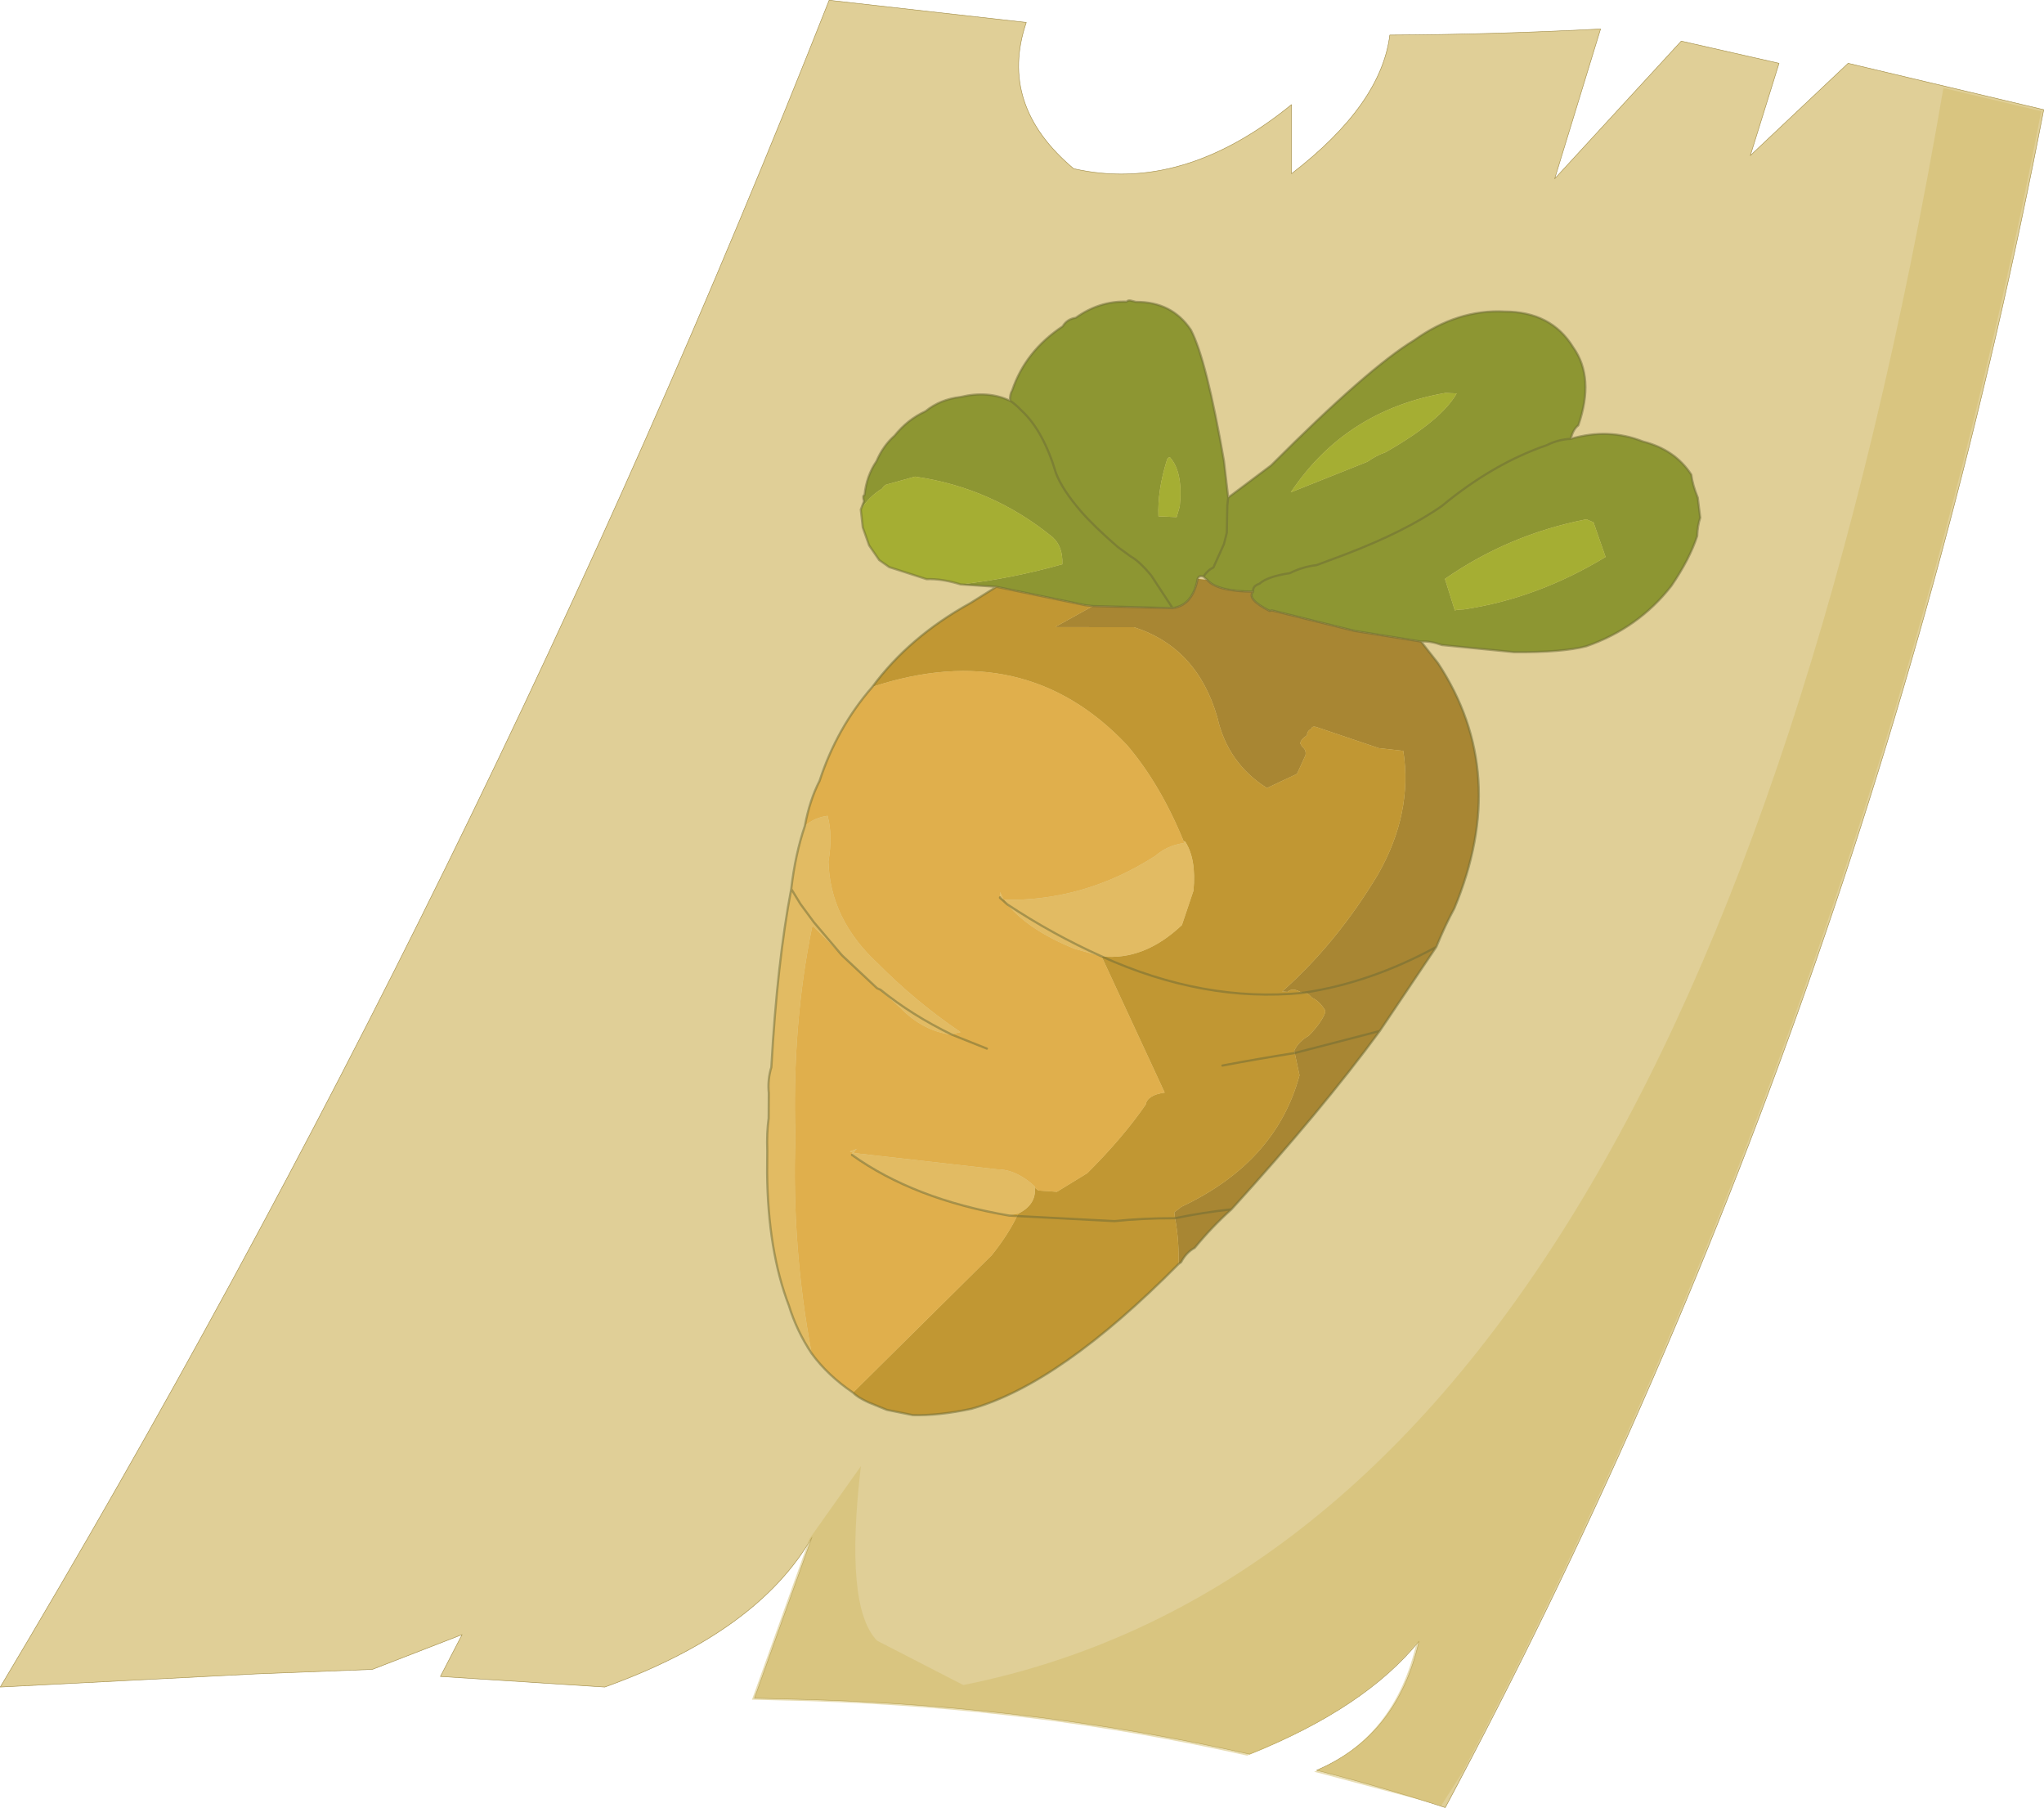 <?xml version="1.0" encoding="UTF-8" standalone="no"?>
<!DOCTYPE svg PUBLIC "-//W3C//DTD SVG 1.1//EN" "http://www.w3.org/Graphics/SVG/1.1/DTD/svg11.dtd">
<svg width="100%" height="100%" viewBox="0 0 2027 1793" version="1.1" xmlns="http://www.w3.org/2000/svg" xmlns:xlink="http://www.w3.org/1999/xlink" xml:space="preserve" xmlns:serif="http://www.serif.com/" style="fill-rule:evenodd;clip-rule:evenodd;stroke-linecap:round;stroke-linejoin:round;">
    <g transform="matrix(1,0,0,1,-1760.25,-876.75)">
        <g transform="matrix(10,0,0,10,1760.5,877)">
            <g id="sprite0">
                <g id="sprite1" transform="matrix(1,0,0,1,101.3,89.6)">
                    <g id="shape0">
                        <path d="M72.25,-74.2L81.95,-83.35L101.35,-78.75C89.817,-18.917 70.033,37.2 42,89.6C37.8,88.233 33.55,87 29.25,85.9C34.617,83.6 38,79.333 39.4,73.1C35.8,77.533 30.2,81.267 22.6,84.3C8.633,81.167 -5.8,79.367 -20.7,78.9L-26.5,78.75L-20.8,62.8C-24.4,69.067 -31.25,74.017 -41.35,77.65L-57.65,76.6L-55.5,72.45L-64.4,75.9L-76,76.35L-101.3,77.65C-69.667,24.783 -42.267,-30.967 -19.1,-89.6L0.45,-87.4C-1.417,-81.933 0.15,-77.1 5.15,-72.9C12.35,-71.267 19.55,-73.383 26.75,-79.25L26.75,-72.4C32.683,-76.967 35.933,-81.55 36.5,-86.15C43.3,-86.183 50.267,-86.383 57.4,-86.75L52.85,-71.9L65.4,-85.55L75.1,-83.35L72.25,-74.2" style="fill:#e0cf97;"/>
                        <path d="M72.25,-74.2L81.95,-83.35L101.35,-78.75C89.817,-18.917 70.033,37.2 42,89.6C37.8,88.233 33.55,87 29.25,85.9C34.617,83.6 38,79.333 39.4,73.1C35.8,77.533 30.2,81.267 22.6,84.3C8.633,81.167 -5.8,79.367 -20.7,78.9L-26.5,78.75L-20.8,62.8C-24.4,69.067 -31.25,74.017 -41.35,77.65L-57.65,76.6L-55.5,72.45L-64.4,75.9L-76,76.35L-101.3,77.65C-69.667,24.783 -42.267,-30.967 -19.1,-89.6L0.45,-87.4C-1.417,-81.933 0.15,-77.1 5.15,-72.9C12.35,-71.267 19.55,-73.383 26.75,-79.25L26.75,-72.4C32.683,-76.967 35.933,-81.55 36.5,-86.15C43.3,-86.183 50.267,-86.383 57.4,-86.75L52.85,-71.9L65.4,-85.55L75.1,-83.35L72.25,-74.2Z" style="fill:none;fill-rule:nonzero;stroke:#a18c46;stroke-width:0.05px;"/>
                    </g>
                </g>
                <g id="sprite2" transform="matrix(0.863,0.144,-0.144,0.863,90.55,24.85)">
                    <g id="shape1">
                        <path d="M39.8,21.7L44,17.3C50.033,8.833 54.583,3.283 57.65,0.65C60.517,-2.217 63.717,-3.85 67.25,-4.25C70.717,-4.817 73.483,-3.917 75.55,-1.55C77.55,0.45 78.233,3.333 77.6,7.1C77.267,7.433 77.067,7.983 77,8.75C76.067,8.95 75.217,9.333 74.45,9.9C70.683,11.933 67.15,14.85 63.85,18.65C61.483,20.983 58.167,23.4 53.9,25.9L50.95,27.6C49.917,27.9 48.967,28.367 48.1,29C46.467,29.533 45.4,30.117 44.9,30.75C44.4,31.017 44.217,31.35 44.35,31.75C44.217,31.35 44.4,31.017 44.9,30.75C45.4,30.117 46.467,29.533 48.1,29C48.967,28.367 49.917,27.9 50.95,27.6L53.9,25.9C58.167,23.4 61.483,20.983 63.85,18.65C67.15,14.85 70.683,11.933 74.45,9.9C75.217,9.333 76.067,8.95 77,8.75C79.667,7.45 82.383,7.1 85.15,7.7C87.617,7.9 89.617,8.833 91.15,10.5C91.35,11.2 91.733,12.017 92.3,12.95L92.95,15.15C92.85,15.783 92.85,16.483 92.95,17.25C92.683,19.05 92.033,21.067 91,23.3C89.067,26.867 86.267,29.65 82.6,31.65C80.867,32.417 78.217,33.083 74.65,33.65L66.45,34.2C65.517,34.033 64.717,34.033 64.05,34.2L56.4,34.25L46.8,33.5L46.55,33.6C44.65,33 43.917,32.383 44.35,31.75C41.65,32.183 39.867,32.033 39,31.3L38.5,31C38.767,30.433 39.083,30.033 39.45,29.8L40.2,26.95L40.3,25.65L39.85,22.6L39.8,21.7L39.85,22.6L40.3,25.65L40.2,26.95L39.45,29.8C39.083,30.033 38.767,30.433 38.5,31C38.167,30.933 37.967,31.05 37.9,31.35C37.867,33.383 37.117,34.633 35.65,35.1L32.65,31.85C31.617,30.95 30.733,30.367 30,30.1L28.4,29.3C26.333,28.033 24.717,26.917 23.55,25.95C21.917,24.583 20.767,23.333 20.1,22.2C18.633,19.2 16.967,17.083 15.1,15.85C14.467,15.383 13.967,15.083 13.6,14.95C13.967,15.083 14.467,15.383 15.1,15.85C16.967,17.083 18.633,19.2 20.1,22.2C20.767,23.333 21.917,24.583 23.55,25.95C24.717,26.917 26.333,28.033 28.4,29.3L30,30.1C30.733,30.367 31.617,30.95 32.65,31.85L35.65,35.1L26.7,36.35L25.85,36.4L15.55,36L11.5,36.4C15.233,35.333 18.9,33.95 22.5,32.25C22.333,30.917 21.8,29.967 20.9,29.4C15.767,26.467 10.267,25.067 4.4,25.2L1.3,26.65C1.133,26.783 1.017,26.95 0.95,27.15C0.083,27.883 -0.583,28.8 -1.05,29.9L-0.85,28.9C-1.05,28.5 -1.067,28.267 -0.9,28.2C-1,26.767 -0.767,25.433 -0.2,24.2C0.1,22.967 0.617,21.9 1.35,21C2.117,19.633 3.117,18.533 4.35,17.7C5.283,16.633 6.5,15.883 8,15.45C9.967,14.617 11.833,14.45 13.6,14.95C13.5,14.483 13.517,14.083 13.65,13.75C14.15,10.65 15.633,7.95 18.1,5.65C18.333,5.05 18.767,4.65 19.4,4.45C20.967,2.883 22.767,1.967 24.8,1.7C24.867,1.567 25,1.5 25.2,1.5L25.85,1.55C28.517,1.083 30.733,1.783 32.5,3.65C34.033,5.683 36.083,10.367 38.65,17.7L39.8,21.7M63.4,5.8L62.15,5.95C54.917,8.483 49.767,13.15 46.7,19.95L54.7,15.1C55.267,14.533 55.883,14.067 56.55,13.7C60.317,10.633 62.6,8 63.4,5.8M83.1,21.3L81.1,17.65L80.25,17.45C74.65,19.55 69.75,22.65 65.55,26.75L67.25,30.1C67.283,30.033 67.617,29.933 68.25,29.8C73.583,28.067 78.533,25.233 83.1,21.3M32.55,18.3C32.383,18.3 32.283,18.417 32.25,18.65C31.917,21.017 31.95,23.167 32.35,25.1L34.4,24.85L34.55,23.6C34.383,21 33.717,19.233 32.55,18.3" style="fill:#8d9632;"/>
                        <path d="M11.5,36.4C10.033,36.2 8.733,36.217 7.6,36.45L3.2,35.8L1.95,35.2L0.55,33.75L-0.5,31.85L-1.05,29.9C-0.583,28.8 0.083,27.883 0.95,27.15C1.017,26.95 1.133,26.783 1.3,26.65L4.4,25.2C10.267,25.067 15.767,26.467 20.9,29.4C21.8,29.967 22.333,30.917 22.5,32.25C18.9,33.95 15.233,35.333 11.5,36.4M83.1,21.3C78.533,25.233 73.583,28.067 68.25,29.8C67.617,29.933 67.283,30.033 67.25,30.1L65.55,26.75C69.75,22.65 74.65,19.55 80.25,17.45L81.1,17.65L83.1,21.3M63.4,5.8C62.6,8 60.317,10.633 56.55,13.7C55.883,14.067 55.267,14.533 54.7,15.1L46.7,19.95C49.767,13.15 54.917,8.483 62.15,5.95L63.4,5.8M32.55,18.3C33.717,19.233 34.383,21 34.55,23.6L34.4,24.85L32.35,25.1C31.95,23.167 31.917,21.017 32.25,18.65C32.283,18.417 32.383,18.3 32.55,18.3" style="fill:#a5ae33;"/>
                        <path d="M39,31.3C39.867,32.033 41.65,32.183 44.35,31.75C43.917,32.383 44.65,33 46.55,33.6L46.8,33.5L56.4,34.25L64.05,34.2L66.35,36.3C73.117,43.6 75.25,52.633 72.75,63.4C72.283,64.733 71.85,66.283 71.45,68.05L66.7,78.5C63.367,85.1 58.95,92.667 53.45,101.2C52.217,102.733 51.083,104.4 50.05,106.2C49.483,106.633 49.067,107.25 48.8,108.05L48.55,108.3C48.283,106.467 47.867,104.783 47.3,103.25L47.1,102.6L47.8,101.85C54.3,97.35 57.883,91.717 58.55,84.95L57.6,82.55L57.5,82.3C57.7,81.567 58.15,80.917 58.85,80.35C59.65,79.183 60.117,78.217 60.25,77.45L60.2,77.2C59.633,76.567 59.067,76.183 58.5,76.05C58.067,75.683 57.717,75.55 57.45,75.65L57.4,75.65L57.3,75.7C56.533,75.367 55.983,75.417 55.65,75.85L55.05,75.9C58.483,71.667 61.317,66.733 63.55,61.1C65.417,56.067 65.6,51.283 64.1,46.75L61.3,46.9L53.9,45.7C53.6,45.667 53.433,45.767 53.4,46C53.1,46.233 52.983,46.5 53.05,46.8C52.617,47.2 52.417,47.55 52.45,47.85L52.75,48.2C53.083,48.367 53.25,48.65 53.25,49.05L52.65,51.3L49.55,53.45C46.317,52.083 44.033,49.767 42.7,46.5C40.333,41.533 36.667,38.683 31.7,37.95L22.95,39.4L23.05,39.25L26.7,36.35L35.65,35.1C37.117,34.633 37.867,33.383 37.9,31.35L39,31.3M71.45,68.05C66.983,71.55 62.317,74.083 57.45,75.65C62.317,74.083 66.983,71.55 71.45,68.05M66.7,78.5L57.6,82.55L66.7,78.5M53.45,101.2C51.317,101.8 49.267,102.483 47.3,103.25C49.267,102.483 51.317,101.8 53.45,101.2" style="fill:#a88633;"/>
                        <path d="M48.55,108.3C41.217,118.7 34.4,125.383 28.1,128.35C25.733,129.283 23.583,129.883 21.65,130.15L18.65,130.05L16.45,129.55C15.583,129.317 14.95,129.05 14.55,128.75L27.5,110.8C28.467,109.067 29.167,107.45 29.6,105.95L40.6,104.7C42.633,104.133 44.867,103.65 47.3,103.25C44.867,103.65 42.633,104.133 40.6,104.7L29.6,105.95L29.7,105.65C30.933,104.75 31.383,103.683 31.05,102.45L31.5,102.7L33.6,102.5L36.65,99.85C38.85,96.783 40.6,93.867 41.9,91.1C41.9,90.367 42.533,89.8 43.8,89.4L34.2,75.35C37.433,75.15 40.233,73.483 42.6,70.35L43.25,66.3C43.083,63.9 42.467,62.117 41.4,60.95C41.3,60.883 41.267,60.95 41.3,61.15L41.2,60.9C38.767,56.967 36.067,53.75 33.1,51.25C24.133,44.45 14.283,43.867 3.55,49.5C5.683,45.3 8.817,41.567 12.95,38.3L15.55,36L25.85,36.4L26.7,36.35L23.05,39.25L22.95,39.4L31.7,37.95C36.667,38.683 40.333,41.533 42.7,46.5C44.033,49.767 46.317,52.083 49.55,53.45L52.65,51.3L53.25,49.05C53.25,48.65 53.083,48.367 52.75,48.2L52.45,47.85C52.417,47.55 52.617,47.2 53.05,46.8C52.983,46.5 53.1,46.233 53.4,46C53.433,45.767 53.6,45.667 53.9,45.7L61.3,46.9L64.1,46.75C65.6,51.283 65.417,56.067 63.55,61.1C61.317,66.733 58.483,71.667 55.05,75.9L55.65,75.85C55.983,75.417 56.533,75.367 57.3,75.7L57.4,75.65L57.45,75.65C57.717,75.55 58.067,75.683 58.5,76.05C59.067,76.183 59.633,76.567 60.2,77.2L60.25,77.45C60.117,78.217 59.65,79.183 58.85,80.35C58.15,80.917 57.7,81.567 57.5,82.3L57.6,82.55L58.55,84.95C57.883,91.717 54.3,97.35 47.8,101.85L47.1,102.6L47.3,103.25C47.867,104.783 48.283,106.467 48.55,108.3M49.75,85.3C52.183,84.4 54.8,83.483 57.6,82.55C54.8,83.483 52.183,84.4 49.75,85.3M57.3,75.7C50.067,77.633 42.367,77.517 34.2,75.35C42.367,77.517 50.067,77.633 57.3,75.7" style="fill:#c19733;"/>
                        <path d="M14.55,128.75C12.45,127.783 10.667,126.583 9.2,125.15C6.367,117.417 4.417,109.467 3.35,101.3C1.683,92.967 1,84.967 1.3,77.3L4.95,79.9L5.2,80.1L9.7,83.1L10.1,83.2L12.65,84.85C14.65,86.317 16.75,87 18.95,86.9C19.083,86.767 19.383,86.617 19.85,86.45C16.15,84.75 12.633,82.7 9.3,80.3C5.2,77.6 2.733,74.117 1.9,69.85C1.9,67.817 1.583,66.117 0.95,64.75C-0.017,65.05 -0.8,65.567 -1.4,66.3C-1.367,64.333 -1.1,62.567 -0.6,61C0.033,56.8 1.417,52.967 3.55,49.5C14.283,43.867 24.133,44.45 33.1,51.25C36.067,53.75 38.767,56.967 41.2,60.9L41.3,61.15C40.1,61.517 39.117,62.167 38.35,63.1C33.65,67.367 28.283,69.95 22.25,70.85L22.2,70.85L21.65,70.05L21.75,70.65L21.75,70.7L22.7,71.3C24.667,72.967 27.433,74.2 31,75L34.2,75.35L43.8,89.4C42.533,89.8 41.9,90.367 41.9,91.1C40.6,93.867 38.85,96.783 36.65,99.85L33.6,102.5L31.5,102.7L31.05,102.45L31,102.3C29.433,101.267 27.933,100.867 26.5,101.1L10.2,101.95C10.2,101.717 10.3,101.533 10.5,101.4L9.7,101.85L10.2,101.95C10,101.917 9.933,102 10,102.2C15.167,104.733 21.4,106.017 28.7,106.05L29.6,105.95C29.167,107.45 28.467,109.067 27.5,110.8L14.55,128.75M23.1,87.8L18.95,86.9L23.1,87.8" style="fill:#e0af4c;"/>
                        <path d="M9.2,125.15C7.8,123.65 6.65,122 5.75,120.2C3.517,116.4 1.883,111.6 0.85,105.8L0.45,103.3C0.183,102 0.033,100.783 0,99.65L-0.45,96.85C-0.717,95.85 -0.783,94.867 -0.65,93.9C-1.517,86 -1.883,79.233 -1.75,73.6C-1.883,70.967 -1.767,68.533 -1.4,66.3C-0.8,65.567 -0.017,65.05 0.95,64.75C1.583,66.117 1.9,67.817 1.9,69.85C2.733,74.117 5.2,77.6 9.3,80.3C12.633,82.7 16.15,84.75 19.85,86.45C19.383,86.617 19.083,86.767 18.95,86.9C15.683,85.933 12.733,84.7 10.1,83.2C12.733,84.7 15.683,85.933 18.95,86.9C16.75,87 14.65,86.317 12.65,84.85L10.1,83.2L9.7,83.1L5.2,80.1L4.95,79.9L1.3,77.3C1,84.967 1.683,92.967 3.35,101.3C4.417,109.467 6.367,117.417 9.2,125.15M21.75,70.7L21.75,70.65L21.65,70.05L22.2,70.85L21.75,70.7M22.25,70.85C28.283,69.95 33.65,67.367 38.35,63.1C39.117,62.167 40.1,61.517 41.3,61.15C41.267,60.95 41.3,60.883 41.4,60.95C42.467,62.117 43.083,63.9 43.25,66.3L42.6,70.35C40.233,73.483 37.433,75.15 34.2,75.35C30.267,74.317 26.433,72.967 22.7,71.3C26.433,72.967 30.267,74.317 34.2,75.35L31,75C27.433,74.2 24.667,72.967 22.7,71.3L22.25,70.85M4.95,79.9L1.4,76.9L-0.45,75.1L-1.75,73.6L-0.45,75.1L1.4,76.9L4.95,79.9M10,102.2C9.933,102 10,101.917 10.2,101.95L9.7,101.85L10.5,101.4C10.3,101.533 10.2,101.717 10.2,101.95L26.5,101.1C27.933,100.867 29.433,101.267 31,102.3L31.05,102.45C31.383,103.683 30.933,104.75 29.7,105.65L28.7,106.05C21.4,106.017 15.167,104.733 10,102.2" style="fill:#e2bb63;"/>
                        <path d="M22.2,70.85L22.25,70.85L22.7,71.3L21.75,70.7L22.2,70.85M29.7,105.65L29.6,105.95L28.7,106.05L29.7,105.65" style="fill:#d8a433;"/>
                        <path d="M77,8.75C77.067,7.983 77.267,7.433 77.6,7.1C78.233,3.333 77.55,0.45 75.55,-1.55C73.483,-3.917 70.717,-4.817 67.25,-4.25C63.717,-3.85 60.517,-2.217 57.65,0.65C54.583,3.283 50.033,8.833 44,17.3L39.8,21.7L39.85,22.6L40.3,25.65L40.2,26.95L39.45,29.8C39.083,30.033 38.767,30.433 38.5,31L39,31.3C39.867,32.033 41.65,32.183 44.35,31.75C44.217,31.35 44.4,31.017 44.9,30.75C45.4,30.117 46.467,29.533 48.1,29C48.967,28.367 49.917,27.9 50.95,27.6L53.9,25.9C58.167,23.4 61.483,20.983 63.85,18.65C67.15,14.85 70.683,11.933 74.45,9.9C75.217,9.333 76.067,8.95 77,8.75C79.667,7.45 82.383,7.1 85.15,7.7C87.617,7.9 89.617,8.833 91.15,10.5C91.35,11.2 91.733,12.017 92.3,12.95L92.95,15.15C92.85,15.783 92.85,16.483 92.95,17.25C92.683,19.05 92.033,21.067 91,23.3C89.067,26.867 86.267,29.65 82.6,31.65C80.867,32.417 78.217,33.083 74.65,33.65L66.45,34.2C65.517,34.033 64.717,34.033 64.05,34.2L66.35,36.3C73.117,43.6 75.25,52.633 72.75,63.4C72.283,64.733 71.85,66.283 71.45,68.05L66.7,78.5C63.367,85.1 58.95,92.667 53.45,101.2C52.217,102.733 51.083,104.4 50.05,106.2C49.483,106.633 49.067,107.25 48.8,108.05L48.55,108.3C41.217,118.7 34.4,125.383 28.1,128.35C25.733,129.283 23.583,129.883 21.65,130.15L18.65,130.05L16.45,129.55C15.583,129.317 14.95,129.05 14.55,128.75C12.45,127.783 10.667,126.583 9.2,125.15C7.8,123.65 6.65,122 5.75,120.2C3.517,116.4 1.883,111.6 0.85,105.8L0.45,103.3C0.183,102 0.033,100.783 0,99.65L-0.45,96.85C-0.717,95.85 -0.783,94.867 -0.65,93.9C-1.517,86 -1.883,79.233 -1.75,73.6C-1.883,70.967 -1.767,68.533 -1.4,66.3C-1.367,64.333 -1.1,62.567 -0.6,61C0.033,56.8 1.417,52.967 3.55,49.5C5.683,45.3 8.817,41.567 12.95,38.3L15.55,36L11.5,36.4C10.033,36.2 8.733,36.217 7.6,36.45L3.2,35.8L1.95,35.2L0.55,33.75L-0.5,31.85L-1.05,29.9L-0.85,28.9C-1.05,28.5 -1.067,28.267 -0.9,28.2C-1,26.767 -0.767,25.433 -0.2,24.2C0.1,22.967 0.617,21.9 1.35,21C2.117,19.633 3.117,18.533 4.35,17.7C5.283,16.633 6.5,15.883 8,15.45C9.967,14.617 11.833,14.45 13.6,14.95C13.5,14.483 13.517,14.083 13.65,13.75C14.15,10.65 15.633,7.95 18.1,5.65C18.333,5.05 18.767,4.65 19.4,4.45C20.967,2.883 22.767,1.967 24.8,1.7C24.867,1.567 25,1.5 25.2,1.5L25.85,1.55C28.517,1.083 30.733,1.783 32.5,3.65C34.033,5.683 36.083,10.367 38.65,17.7L39.8,21.7M44.35,31.75C43.917,32.383 44.65,33 46.55,33.6L46.8,33.5L56.4,34.25L64.05,34.2M57.3,75.7L57.4,75.65L57.45,75.65C62.317,74.083 66.983,71.55 71.45,68.05M13.6,14.95C13.967,15.083 14.467,15.383 15.1,15.85C16.967,17.083 18.633,19.2 20.1,22.2C20.767,23.333 21.917,24.583 23.55,25.95C24.717,26.917 26.333,28.033 28.4,29.3L30,30.1C30.733,30.367 31.617,30.95 32.65,31.85L35.65,35.1C37.117,34.633 37.867,33.383 37.9,31.35C37.967,31.05 38.167,30.933 38.5,31M15.55,36L25.85,36.4L26.7,36.35L35.65,35.1M21.75,70.7L21.75,70.65M22.7,71.3L21.75,70.7M22.7,71.3C26.433,72.967 30.267,74.317 34.2,75.35C42.367,77.517 50.067,77.633 57.3,75.7M18.95,86.9L23.1,87.8M-1.75,73.6L-0.45,75.1L1.4,76.9L4.95,79.9L5.2,80.1L9.7,83.1L10.1,83.2C12.733,84.7 15.683,85.933 18.95,86.9M57.6,82.55L66.7,78.5M47.3,103.25C49.267,102.483 51.317,101.8 53.45,101.2M57.6,82.55C54.8,83.483 52.183,84.4 49.75,85.3M47.3,103.25C44.867,103.65 42.633,104.133 40.6,104.7L29.6,105.95L28.7,106.05C21.4,106.017 15.167,104.733 10,102.2" style="fill:none;fill-rule:nonzero;stroke:#6c6b35;stroke-opacity:0.51;stroke-width:0.25px;"/>
                    </g>
                </g>
                <g id="shape2">
                    <path d="M202.4,11C191.133,69.433 172,124.333 145,175.7L142.9,179L130.7,175.75L130.3,175.65C135.667,173.35 139.05,169.083 140.45,162.85C137.217,166.817 132.367,170.233 125.9,173.1L125.25,173.4L123.65,174.05C109.683,170.917 95.25,169.117 80.35,168.65L74.55,168.5L80.25,152.55L85.35,145.35C84.25,154.65 84.783,160.417 86.95,162.65L95.5,167.05C143.867,157.383 176.267,104.6 192.7,8.7L202.4,11" style="fill:#d3bc6b;fill-opacity:0.5;"/>
                </g>
            </g>
        </g>
    </g>
</svg>
